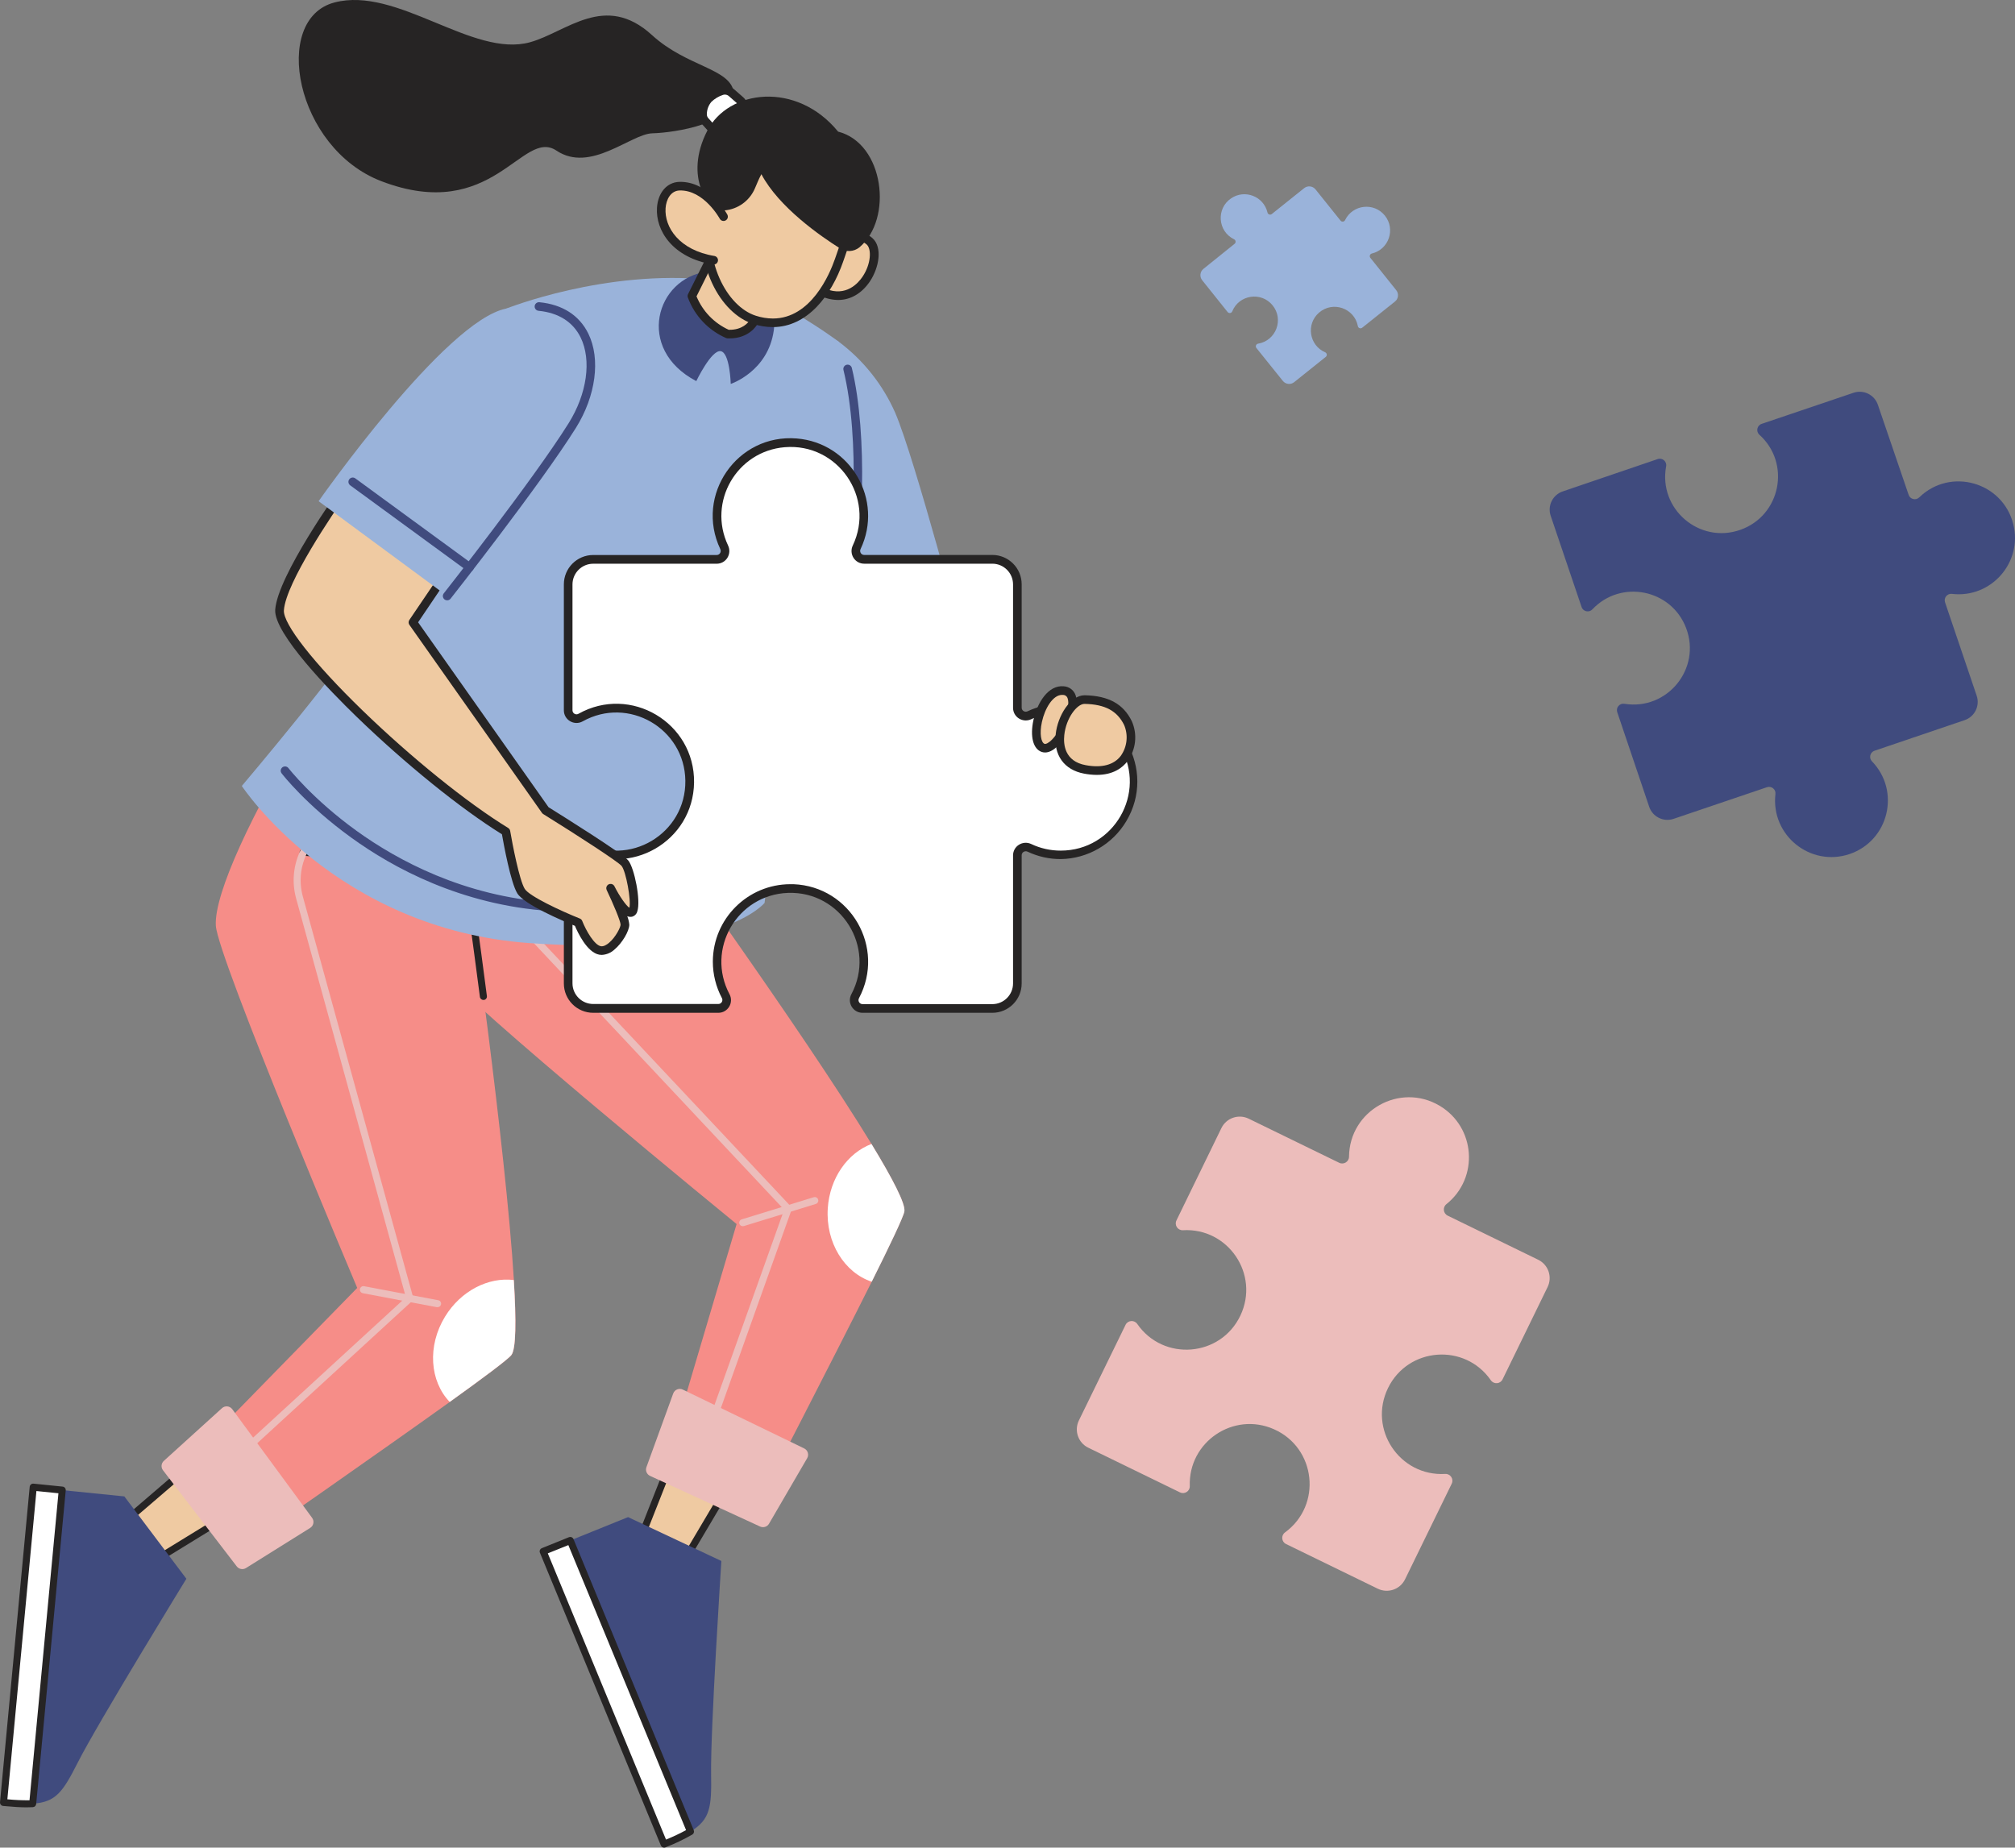 <?xml version="1.0" encoding="utf-8"?>
<svg id="Layer_1" data-name="Layer 1" viewBox="0 0 1526.677 1400" xmlns="http://www.w3.org/2000/svg">
  <rect x="0" y="0" width="1526.677" height="1400" fill="#808080" stroke="none"/>
  <defs>
    <style>.cls-1{fill:#87bfc1;}.cls-2{fill:#262424;}.cls-3{fill:#fff;}.cls-4{fill:#dd9144;}.cls-5{fill:#272525;}.cls-6{fill:#86bec0;}.cls-7{fill:#dc9044;}</style>
  </defs>
  <title>Google Ads</title>
  <path class="cls-1" d="M 1049.285 163.393 C 1057.506 173.684 1052.23 189.03 1039.42 192.09 C 1037.937 192.415 1037.311 194.183 1038.256 195.369 L 1057.868 219.874 C 1059.984 222.514 1059.557 226.37 1056.916 228.483 L 1032.08 248.32 C 1030.874 249.284 1029.077 248.619 1028.788 247.103 C 1026.207 233.522 1009.891 227.826 999.42 236.853 C 989.38 245.506 991.852 261.68 1004.018 266.94 C 1005.432 267.556 1005.683 269.454 1004.481 270.418 L 980.545 289.567 C 977.905 291.682 974.049 291.255 971.936 288.614 L 951.927 263.7 C 950.961 262.48 951.651 260.673 953.184 260.407 C 966.823 258.152 972.907 241.977 964.135 231.293 C 955.49 220.764 938.73 223.316 933.612 235.942 C 933.017 237.382 931.096 237.658 930.12 236.444 L 910.839 212.336 C 908.723 209.697 909.151 205.842 911.791 203.727 L 935.384 184.75 C 936.577 183.798 936.348 181.923 934.961 181.285 C 922.536 175.223 921.332 157.985 932.794 150.256 C 943.205 143.235 957.422 148.793 960.312 161.012 C 960.637 162.495 962.404 163.122 963.591 162.176 L 988.109 142.564 C 990.749 140.449 994.604 140.876 996.718 143.517 L 1015.669 167.162 C 1016.617 168.343 1018.475 168.122 1019.12 166.752 C 1024.904 154.913 1041.039 153.116 1049.285 163.393 Z" style="fill: rgb(154, 179, 218); stroke-width: 5px;"/>
  <path class="cls-4" d="M 1051.625 1051.782 C 1036.474 1082.905 1060.414 1118.831 1094.97 1116.829 C 1098.907 1116.599 1101.634 1120.696 1099.9 1124.239 L 1064.55 1196.667 C 1060.812 1204.345 1051.557 1207.538 1043.88 1203.799 L 974.405 1169.953 C 970.898 1168.265 970.456 1163.448 973.597 1161.149 C 1001.831 1140.543 997.171 1097.1 965.207 1082.951 C 934.585 1069.396 900.325 1092.524 901.447 1125.995 C 901.589 1129.883 897.534 1132.52 894.036 1130.814 L 824.561 1096.968 C 816.871 1093.24 813.675 1083.973 817.43 1076.298 L 852.78 1003.869 C 854.501 1000.333 859.387 999.95 861.639 1003.172 C 881.492 1031.837 924.93 1028.263 939.828 996.737 C 954.523 965.644 930.57 930.162 896.237 932.165 C 892.312 932.373 889.608 928.287 891.335 924.754 L 925.403 854.778 C 929.142 847.101 938.396 843.907 946.074 847.647 L 1014.657 881.074 C 1018.105 882.742 1022.108 880.224 1022.096 876.396 C 1022.49 841.421 1060.596 819.99 1090.687 837.817 C 1118.003 854.003 1120.719 892.5 1095.945 912.358 C 1092.915 914.707 1093.395 919.417 1096.836 921.106 L 1165.42 954.534 C 1173.098 958.273 1176.291 967.527 1172.552 975.204 L 1138.427 1045.181 C 1136.706 1048.716 1131.82 1049.101 1129.568 1045.878 C 1109.866 1017.416 1066.814 1020.679 1051.625 1051.782 Z" style="fill: rgb(236, 189, 187); stroke-width: 6px;"/>
  <polygon class="cls-3" points="508.478 1106.948 477.639 1185.144 506.455 1202.706 553.045 1123.994 508.478 1106.948" style="fill: rgb(239, 202, 162);"/>
  <path class="cls-2" d="M 506.455 1205.364 C 505.988 1205.354 505.532 1205.222 505.133 1204.98 L 476.317 1187.418 C 475.201 1186.75 474.735 1185.372 475.219 1184.165 L 506.058 1105.969 C 506.587 1104.599 508.131 1103.922 509.497 1104.462 L 554.063 1121.495 C 555.61 1122.081 556.245 1123.929 555.385 1125.343 L 508.783 1204.055 C 508.3 1204.88 507.41 1205.38 506.455 1205.364 Z M 480.945 1184.033 L 505.543 1199.016 L 549.183 1125.343 L 510.026 1110.373 L 480.945 1184.033 Z" style=""/>
  <path class="cls-1" d="M 411.557 1175.543 L 503.162 1397.342 C 510.052 1394.663 516.734 1391.481 523.158 1387.82 C 538.167 1378.682 539.185 1369.24 538.776 1344.299 C 538.22 1311.119 546.551 1182.79 546.551 1182.79 L 475.854 1149.544 L 432.055 1167.264 L 411.557 1175.543 Z" style="fill: rgb(64, 75, 126);"/>
  <path class="cls-3" d="M 411.557 1175.543 L 503.162 1397.342 C 510.052 1394.663 516.734 1391.481 523.158 1387.82 L 432.055 1167.264 L 411.557 1175.543 Z" style=""/>
  <path class="cls-2" d="M 503.162 1400 C 502.082 1400.003 501.107 1399.349 500.703 1398.347 L 409.084 1176.561 C 408.505 1175.191 409.167 1173.615 410.552 1173.07 L 431.05 1164.778 C 432.408 1164.216 433.964 1164.869 434.515 1166.233 L 525.617 1386.789 C 526.125 1388.003 525.664 1389.407 524.533 1390.082 C 518.003 1393.824 511.199 1397.07 504.181 1399.788 C 503.858 1399.926 503.511 1399.997 503.162 1400 Z M 415.048 1177.011 L 504.617 1393.89 C 509.812 1391.785 514.883 1389.393 519.812 1386.723 L 430.613 1170.756 L 415.048 1177.011 Z" style=""/>
  <path class="cls-1" d="M 324.17 574.773 C 319.872 642.481 322.438 713.629 335.305 734.788 C 348.173 755.947 558.096 927.48 558.096 927.48 L 506.654 1101.076 L 575.328 1137.906 C 575.328 1137.906 632.444 1027.271 660.466 971.173 C 674.021 944.01 684.363 922.389 685.196 917.985 C 686.267 912.312 676.269 893.03 660.281 866.793 C 607.595 780.213 489.859 617.778 489.859 617.778 C 484.86 440.916 328.482 507.064 324.17 574.773 Z" style="fill: rgb(246, 141, 136);"/>
  <path class="cls-2" d="M 367.798 657.319 C 365.764 657.41 364.392 655.267 365.33 653.459 C 365.625 652.89 366.117 652.449 366.713 652.215 L 379.409 646.568 C 388.707 642.433 394.999 633.543 395.807 623.399 L 399.457 577.484 C 399.619 575.447 401.926 574.352 403.607 575.511 C 404.388 576.049 404.822 576.961 404.746 577.907 L 401.097 623.822 C 400.146 635.909 392.654 646.506 381.577 651.434 L 368.882 657.081 C 368.541 657.236 368.172 657.318 367.798 657.319 Z" style=""/>
  <path class="cls-2" d="M 533.433 1097.36 C 531.58 1097.381 530.28 1095.542 530.92 1093.803 L 594.106 916.596 L 379.607 688.172 C 369.695 677.719 364.573 663.617 365.47 649.239 L 370.085 576.664 C 370.218 574.627 372.504 573.499 374.201 574.631 C 374.989 575.156 375.436 576.062 375.375 577.008 L 370.76 649.583 C 369.96 662.482 374.558 675.134 383.455 684.509 L 599.118 914.07 C 599.809 914.798 600.028 915.852 599.687 916.795 L 535.946 1095.575 C 535.577 1096.647 534.566 1097.366 533.433 1097.36 Z" style="fill: rgb(236, 189, 187);"/>
  <path class="cls-2" d="M 562.897 929.107 C 560.864 929.227 559.464 927.102 560.376 925.281 C 560.724 924.586 561.361 924.08 562.117 923.896 L 616.548 907.154 C 618.508 906.548 620.388 908.291 619.932 910.291 C 619.722 911.219 619.03 911.964 618.122 912.245 L 563.69 928.988 C 563.432 929.067 563.165 929.108 562.897 929.107 Z" style="fill: rgb(236, 189, 187);"/>
  <path class="cls-3" d="M 627.167 915.644 C 625.514 941.617 639.823 964.336 660.466 971.187 C 674.021 944.024 684.363 922.402 685.196 917.998 C 686.267 912.325 676.269 893.044 660.281 866.807 C 642.283 873.604 628.635 892.568 627.167 915.644 Z" style=""/>
  <path class="cls-4" d="M 609.275 1097.493 L 517.378 1052.94 C 514.538 1051.538 511.11 1052.93 510.052 1055.915 L 489.766 1111.709 C 488.828 1114.299 490.036 1117.177 492.543 1118.321 L 575.857 1156.672 C 578.345 1157.834 581.31 1156.898 582.68 1154.516 L 611.536 1104.951 C 613.112 1102.282 612.068 1098.836 609.275 1097.493 Z" style="fill: rgb(236, 189, 187);"/>
  <polygon class="cls-3" points="142.917 1111.431 79.149 1166.193 96.433 1195.168 174.378 1147.309 142.917 1111.431" style="fill: rgb(239, 202, 162);"/>
  <path class="cls-2" d="M 96.433 1197.866 C 95.489 1197.864 94.618 1197.36 94.146 1196.543 L 76.861 1167.568 C 76.19 1166.456 76.425 1165.023 77.417 1164.183 L 141.185 1109.434 C 142.289 1108.469 143.968 1108.588 144.927 1109.699 L 176.388 1145.576 C 177.443 1146.806 177.155 1148.687 175.78 1149.544 L 97.822 1197.403 C 97.412 1197.684 96.931 1197.844 96.433 1197.866 Z M 82.588 1166.788 L 97.346 1191.518 L 170.305 1146.727 L 142.666 1115.213 L 82.588 1166.788 Z" style=""/>
  <path class="cls-1" d="M 25.181 1126.851 L 2.699 1365.762 C 10.041 1366.605 17.436 1366.905 24.823 1366.661 C 42.359 1365.59 47.675 1357.709 58.942 1335.465 C 73.939 1305.856 141.211 1196.252 141.211 1196.252 L 94.212 1133.86 L 47.186 1129.099 L 25.181 1126.851 Z" style="fill: rgb(64, 75, 126);"/>
  <path class="cls-3" d="M 25.181 1126.851 L 2.699 1365.762 C 10.041 1366.605 17.436 1366.905 24.823 1366.661 L 47.186 1129.099 L 25.181 1126.851 Z" style=""/>
  <path class="cls-2" d="M 20.221 1369.465 C 15.58 1369.465 9.959 1369.134 2.421 1368.42 C 0.946 1368.295 -0.139 1366.983 0.015 1365.511 L 22.496 1126.599 C 22.62 1125.118 23.941 1124.031 25.419 1124.193 L 47.424 1126.427 C 48.888 1126.566 49.958 1127.874 49.804 1129.337 L 27.415 1366.913 C 27.298 1368.226 26.232 1369.252 24.916 1369.32 C 23.488 1369.412 21.874 1369.465 20.221 1369.465 Z M 5.582 1363.355 C 11.157 1363.917 16.759 1364.169 22.364 1364.109 L 44.277 1131.479 L 27.587 1129.786 L 5.582 1363.355 Z" style=""/>
  <path class="cls-1" d="M 228.333 554.751 C 192.932 612.621 161.973 676.772 163.534 701.449 C 165.094 726.126 270.651 975.881 270.651 975.881 L 144.121 1105.401 L 187.668 1170.028 C 187.668 1170.028 289.8 1098.868 340.793 1062.289 C 365.457 1044.595 384.698 1030.299 387.489 1026.782 C 391.086 1022.259 391.244 1000.545 389.353 969.917 C 383.164 868.751 354.864 670.147 354.864 670.147 C 432.914 511.375 263.735 496.881 228.333 554.751 Z" style="fill: rgb(246, 141, 136);"/>
  <path class="cls-2" d="M 366.25 757.666 C 364.904 757.675 363.767 756.674 363.605 755.338 C 357.324 706.897 352.193 670.848 352.14 670.491 C 352.065 669.962 352.153 669.422 352.391 668.943 C 358.734 656.318 363.862 643.118 367.705 629.522 C 368.245 627.542 370.725 626.889 372.17 628.346 C 372.84 629.022 373.099 630.004 372.849 630.923 C 368.997 644.597 363.87 657.88 357.535 670.596 C 358.329 676.217 363.129 710.27 368.895 754.704 C 369.098 756.167 368.061 757.514 366.594 757.692 L 366.25 757.666 Z" style=""/>
  <path class="cls-2" d="M 245.538 649.424 C 244.798 649.424 244.052 649.398 243.303 649.345 L 229.497 648.419 C 227.461 648.282 226.336 645.991 227.474 644.297 C 228.001 643.51 228.909 643.066 229.854 643.129 L 243.727 644.068 C 253.879 644.748 263.59 639.822 269.038 631.228 L 293.701 592.321 C 294.8 590.586 297.367 590.691 298.321 592.511 C 298.762 593.356 298.721 594.373 298.211 595.178 L 273.547 634.084 C 267.463 643.666 256.889 649.459 245.538 649.424 Z" style=""/>
  <path class="cls-2" d="M 170.728 1114.896 C 168.691 1114.934 167.378 1112.755 168.363 1110.972 C 168.51 1110.706 168.702 1110.468 168.929 1110.267 L 307.521 982.996 L 224.406 680.925 C 220.53 667.064 222.585 652.216 230.079 639.929 L 268.033 577.894 C 269.101 576.143 271.666 576.205 272.647 578.006 C 273.103 578.843 273.078 579.859 272.582 580.671 L 234.628 642.706 C 227.894 653.72 226.036 667.034 229.497 679.47 L 313.049 983.141 C 313.308 984.097 313.012 985.118 312.282 985.786 L 172.474 1114.142 C 172.005 1114.601 171.383 1114.869 170.728 1114.896 Z" style="fill: rgb(236, 189, 187);"/>
  <path class="cls-2" d="M 331.325 990.454 C 331.157 990.47 330.989 990.47 330.822 990.454 L 274.87 979.875 C 272.833 979.493 271.974 977.05 273.323 975.478 C 273.948 974.748 274.916 974.408 275.862 974.585 L 331.814 985.165 C 333.849 985.352 334.918 987.675 333.737 989.344 C 333.189 990.119 332.269 990.542 331.325 990.454 Z" style="fill: rgb(236, 189, 187);"/>
  <path class="cls-3" d="M 337.183 997.648 C 323.602 1019.839 325.638 1046.579 340.714 1062.289 C 365.378 1044.595 384.619 1030.299 387.409 1026.782 C 391.006 1022.259 391.165 1000.545 389.274 969.917 C 370.165 967.523 349.257 977.918 337.183 997.648 Z" style=""/>
  <path class="cls-4" d="M 236.48 1150.112 L 176.004 1067.817 C 174.148 1065.259 170.478 1064.889 168.149 1067.024 L 124.165 1106.908 C 122.098 1108.761 121.815 1111.897 123.517 1114.089 L 179.324 1186.823 C 180.969 1189.025 184.026 1189.599 186.359 1188.146 L 235.012 1157.73 C 237.623 1156.102 238.299 1152.595 236.48 1150.112 Z" style="fill: rgb(236, 189, 187);"/>
  <path class="cls-4" d="M 635.485 258.935 C 654.117 272.895 668.843 291.418 678.24 312.718 C 693.223 347.538 731.137 491.248 731.137 491.248 L 614.961 514.165 C 614.961 514.165 586.555 392.118 574.653 329.024 C 562.751 265.931 600.639 239.098 635.485 258.935 Z" style="fill: rgb(154, 179, 218);"/>
  <path class="cls-2" d="M 623.121 489.714 C 620.605 489.683 619.067 486.942 620.351 484.779 C 620.81 484.006 621.568 483.457 622.446 483.26 L 715.017 463.423 C 717.503 463.051 719.461 465.51 718.54 467.85 C 718.16 468.816 717.343 469.544 716.339 469.811 L 623.769 489.647 C 623.554 489.691 623.337 489.714 623.121 489.714 Z" style=""/>
  <path class="cls-4" d="M 538.26 212.041 C 458.583 203.763 383.535 233.862 383.535 233.862 C 383.535 233.862 306.198 428.921 285.039 464.627 C 263.88 500.333 183.212 595.548 183.212 595.548 C 183.212 595.548 254.623 703.988 400.753 714.568 C 546.882 725.147 579.282 684.151 579.282 684.151 L 605.069 482.427 C 605.069 482.427 634.824 449.366 642.759 431.513 C 650.693 413.66 656.644 306.543 635.485 258.935 C 635.485 258.935 578.621 216.233 538.26 212.041 Z" style="fill: rgb(154, 179, 218);"/>
  <path class="cls-2" d="M 613.692 475.815 C 611.176 475.815 609.605 473.092 610.863 470.915 C 610.958 470.75 611.069 470.592 611.192 470.446 C 619.656 460.395 634.639 441.815 639.757 430.296 C 646.131 415.961 652.122 333.534 639.016 280.173 C 638.543 277.704 640.922 275.648 643.297 276.474 C 644.284 276.817 645.048 277.612 645.351 278.613 C 658.033 330.188 653.285 415.948 645.721 432.941 C 640.55 444.579 626.81 462.035 616.191 474.651 C 615.571 475.39 614.656 475.816 613.692 475.815 Z" style="fill: rgb(64, 75, 126);"/>
  <path class="cls-1" d="M 535.483 205.971 C 497.396 210.534 480.972 264.344 527.548 288.769 C 527.548 288.769 538.895 265.098 545.956 266.076 C 553.018 267.055 553.653 290.911 553.653 290.911 C 553.653 290.911 581.98 281.549 586.277 250.247 C 590.575 218.944 563.386 202.626 535.483 205.971 Z" style="fill: rgb(64, 75, 126);"/>
  <path class="cls-3" d="M 570.686 244.388 C 570.686 244.388 565.489 253.645 551.352 253.09 C 538.735 247.575 528.901 237.169 524.11 224.261 L 554.142 164.063 L 564.629 171.482 L 590.165 189.507 L 574.018 235.131 L 570.686 244.388 Z" style="fill: rgb(239, 202, 162);"/>
  <path class="cls-2" d="M 552.74 256.409 L 551.259 256.409 C 550.916 256.392 550.576 256.321 550.254 256.198 C 536.746 250.359 526.227 239.228 521.161 225.411 C 520.856 224.571 520.909 223.646 521.306 222.846 L 551.339 162.648 C 552.234 160.864 554.507 160.294 556.139 161.445 L 592.109 186.862 C 593.301 187.707 593.788 189.241 593.3 190.618 L 573.807 245.512 C 573.746 245.685 573.671 245.853 573.582 246.015 C 573.331 246.438 567.605 256.409 552.74 256.409 Z M 552.092 249.876 C 562.553 250.167 566.983 244.19 567.777 243 L 586.291 190.763 L 555.412 169.009 L 527.72 224.552 C 532.33 235.784 541.045 244.839 552.092 249.876 Z M 570.686 244.388 Z" style=""/>
  <path class="cls-2" d="M 574.018 235.131 C 541.817 217.278 557.528 173.162 557.528 173.162 C 559.874 172.445 562.263 171.879 564.682 171.469 L 590.218 189.494 L 574.018 235.131 Z" style=""/>
  <path class="cls-2" d="M 445.663 691.306 C 436.406 691.306 426.712 690.988 416.384 690.274 C 349.35 685.672 297.708 657.557 266.195 634.732 C 232.036 610.055 213.985 586.794 213.231 585.802 C 211.841 583.706 213.24 580.892 215.75 580.737 C 216.757 580.673 217.734 581.079 218.402 581.835 C 218.587 582.073 236.757 605.453 270.202 629.574 C 301.001 651.791 351.426 679.206 416.834 683.702 C 522.761 690.975 566.851 656.129 567.287 655.772 C 569.242 654.19 572.176 655.318 572.568 657.803 C 572.748 658.947 572.309 660.102 571.413 660.837 C 569.734 662.278 532.983 691.306 445.663 691.306 Z" style="fill: rgb(64, 75, 126);"/>
  <path class="cls-3" d="M 859.176 592.189 C 859.19 632.935 816.785 659.827 779.935 642.442 C 775.726 640.387 770.816 643.432 770.784 648.115 L 770.784 745.156 C 770.784 755.611 762.315 764.092 751.86 764.106 L 653.51 764.106 C 648.759 764.103 645.709 759.057 647.916 754.849 C 667.978 717.091 639.64 671.775 596.911 673.281 C 555.901 674.726 530.565 718.612 549.818 754.849 C 552.024 759.057 548.974 764.103 544.224 764.106 L 449.432 764.106 C 438.996 764.092 430.537 755.644 430.508 745.208 L 430.508 646.224 C 430.49 641.389 435.688 638.326 439.91 640.683 C 477.204 661.592 523.15 634.288 522.61 591.535 C 522.078 549.402 476.663 523.182 439.91 543.788 C 435.688 546.145 430.49 543.082 430.508 538.247 L 430.508 442.754 C 430.508 432.288 438.992 423.803 449.458 423.803 L 543.021 423.803 C 547.713 423.787 550.766 418.861 548.694 414.652 C 530.386 376.013 560.77 332.046 603.387 335.509 C 642.1 338.657 665.711 379.552 649.08 414.652 C 647.033 418.86 650.086 423.761 654.767 423.777 L 751.86 423.777 C 762.326 423.791 770.798 432.288 770.784 442.754 L 770.784 536.263 C 770.816 540.947 775.726 543.992 779.935 541.937 C 816.785 524.552 859.19 551.444 859.176 592.189 Z" style=""/>
  <path class="cls-2" d="M 751.86 767.425 L 653.51 767.425 C 646.272 767.428 641.641 759.716 645.047 753.328 C 663.926 717.789 637.252 675.14 597.036 676.561 C 558.441 677.923 534.597 719.223 552.714 753.328 C 556.121 759.721 551.48 767.437 544.237 767.425 L 449.432 767.425 C 437.167 767.411 427.229 757.473 427.215 745.208 L 427.215 646.224 C 427.207 638.903 435.075 634.276 441.471 637.84 C 476.592 657.485 519.808 631.742 519.26 591.504 C 518.721 551.896 476.042 527.255 441.471 546.592 C 435.075 550.156 427.207 545.528 427.215 538.207 L 427.215 442.754 C 427.229 430.489 437.167 420.551 449.432 420.537 L 542.994 420.537 C 544.035 420.551 545.008 420.02 545.56 419.135 C 546.156 418.205 546.221 417.031 545.732 416.041 C 526.342 375.132 558.509 328.575 603.632 332.238 C 644.629 335.566 669.632 378.872 652.016 416.041 C 651.533 417.018 651.598 418.178 652.188 419.095 C 652.738 419.98 653.711 420.512 654.753 420.497 L 751.86 420.497 C 764.124 420.512 774.062 430.45 774.077 442.714 L 774.077 536.224 C 774.068 537.26 774.598 538.227 775.479 538.776 C 776.408 539.372 777.583 539.437 778.573 538.948 C 786.426 535.229 795.011 533.313 803.699 533.341 C 848.965 534.019 876.521 583.445 853.3 622.308 C 842.846 639.804 824.078 650.64 803.699 650.945 C 795.011 650.973 786.426 649.057 778.573 645.338 C 777.583 644.849 776.408 644.913 775.479 645.51 C 774.598 646.059 774.068 647.025 774.077 648.062 L 774.077 745.103 C 774.12 757.408 764.165 767.411 751.86 767.425 Z M 598.854 669.975 C 599.621 669.975 600.392 669.975 601.168 669.975 C 644.487 671.674 671.148 718.056 650.812 756.343 C 649.737 758.363 651.169 760.805 653.457 760.853 L 751.86 760.853 C 760.515 760.838 767.529 753.825 767.544 745.169 L 767.544 648.168 C 767.532 644.895 769.205 641.847 771.974 640.101 C 774.794 638.311 778.338 638.1 781.35 639.546 C 788.322 642.848 795.945 644.551 803.66 644.531 C 843.907 644.531 869.061 600.962 848.937 566.108 C 839.598 549.931 822.338 539.966 803.66 539.966 C 795.945 539.946 788.322 541.65 781.35 544.952 C 778.338 546.395 774.795 546.184 771.974 544.396 C 769.205 542.651 767.532 539.602 767.544 536.329 L 767.544 442.754 C 767.5 434.118 760.495 427.137 751.86 427.123 L 654.74 427.123 C 651.46 427.134 648.407 425.455 646.66 422.679 C 644.876 419.866 644.671 416.33 646.118 413.33 C 663.344 376.961 634.741 335.582 594.631 338.849 C 558.199 341.815 535.983 380.296 551.63 413.33 C 553.078 416.339 552.873 419.884 551.087 422.706 C 549.342 425.483 546.287 427.164 543.007 427.149 L 449.432 427.149 C 440.807 427.164 433.806 434.129 433.748 442.754 L 433.748 538.207 C 433.746 539.301 434.332 540.31 435.282 540.852 C 436.209 541.394 437.356 541.394 438.284 540.852 C 477.766 518.705 526.42 547.605 525.858 592.873 C 525.304 637.493 477.203 665.264 438.284 643.434 C 437.356 642.889 436.207 642.889 435.282 643.434 C 434.332 643.976 433.746 644.985 433.748 646.079 L 433.748 745.063 C 433.762 753.72 440.775 760.733 449.432 760.747 L 544.237 760.747 C 545.323 760.759 546.332 760.189 546.882 759.253 C 547.44 758.343 547.471 757.203 546.961 756.264 C 542.445 747.755 540.083 738.271 540.085 728.638 C 540.164 696.232 566.446 669.996 598.854 669.975 Z" style=""/>
  <path class="cls-3" d="M 805.643 523.264 C 788.2 521.703 778.745 562.619 790.316 566.653 C 801.888 570.686 823.999 524.904 805.643 523.264 Z" style="fill: rgb(239, 202, 162);"/>
  <path class="cls-2" d="M 791.837 570.171 C 790.937 570.179 790.041 570.03 789.192 569.734 C 782.739 567.486 780.305 558.031 782.977 545.653 C 785.794 532.574 794.178 518.953 805.881 520.011 C 810.015 520.218 813.607 522.92 814.953 526.834 C 818.59 536.753 810.655 555.796 801.663 564.934 C 797.722 568.98 794.376 570.171 791.837 570.171 Z M 804.704 526.53 C 797.643 526.53 791.586 536.938 789.404 547.068 C 787.433 556.179 788.901 562.752 791.401 563.611 C 792.26 563.915 794.257 563.254 797.061 560.398 C 804.995 552.331 811.29 535.668 808.883 529.122 C 808.403 527.58 806.967 526.537 805.352 526.557 L 804.704 526.53 Z" style="fill: rgb(38, 37, 37);"/>
  <path class="cls-3" d="M 821.949 530.035 C 806.146 529.691 788.558 576.651 821.949 582.932 C 855.341 589.214 860.961 560.781 854.679 547.888 C 848.398 534.994 837.131 530.418 821.949 530.035 Z" style="fill: rgb(239, 202, 162);"/>
  <path class="cls-2" d="M 831.008 587.151 C 827.757 587.13 824.517 586.807 821.328 586.185 C 806.238 583.342 798.211 572.194 799.864 556.338 C 801.319 542.32 810.973 526.821 821.751 526.821 L 821.949 526.821 C 839.881 527.205 851.188 533.433 857.536 546.512 C 861.914 556.428 860.685 567.925 854.309 576.69 C 850.487 581.768 843.452 587.151 831.008 587.151 Z M 821.751 533.341 C 815.906 533.341 807.693 544.185 806.358 557.012 C 805.604 564.233 806.701 576.849 822.531 579.771 C 834.697 582.059 843.915 579.626 849.178 572.723 C 854.001 565.899 854.961 557.069 851.717 549.369 C 846.427 538.63 837.276 533.685 821.843 533.354 L 821.737 533.354 L 821.751 533.341 Z" style=""/>
  <path class="cls-3" d="M 261.236 370.734 C 261.236 370.734 213.628 437.081 211.869 462.207 C 210.11 487.333 317.228 589.597 383.349 630.156 C 383.349 630.156 389.525 666.629 394.815 675.225 C 400.105 683.821 438.125 699.029 438.125 699.029 C 438.125 699.029 445.729 718.535 454.655 720.188 C 463.582 721.841 473.5 705.641 473.5 700.682 C 473.5 695.723 462.59 672.911 462.59 672.911 C 462.59 672.911 472.508 692.747 478.129 691.425 C 483.749 690.102 477.798 659.356 473.5 654.066 C 469.202 648.776 413.316 614.062 413.316 614.062 L 312.811 471.57 L 339.921 431.566 L 261.236 370.734 Z" style="fill: rgb(239, 202, 162);"/>
  <path class="cls-2" d="M 455.898 723.56 C 455.268 723.561 454.639 723.503 454.021 723.388 C 444.763 721.682 437.662 706.448 435.586 701.528 C 426.871 697.984 397.235 685.487 391.945 676.918 C 386.92 668.745 381.617 639.704 380.295 632.14 C 348.94 612.687 306.754 578.568 269.792 542.717 C 250.947 524.441 207.267 479.994 208.523 461.956 C 210.335 436.208 256.528 371.554 258.498 368.816 C 259.577 367.322 261.679 367.016 263.14 368.142 L 341.825 428.974 C 343.187 430.031 343.494 431.964 342.526 433.391 L 316.778 471.53 L 415.604 611.642 C 426.183 618.254 471.688 646.674 476.026 652.003 C 480.628 657.663 485.627 682.419 482.863 690.526 C 482.375 692.501 480.858 694.059 478.896 694.599 C 477.674 694.858 476.403 694.728 475.259 694.228 C 476.062 696.281 476.577 698.435 476.793 700.629 C 476.793 705.509 471.331 714.673 465.565 719.474 C 462.926 721.934 459.502 723.38 455.898 723.56 Z M 261.91 375.402 C 252.997 388.137 216.577 441.339 215.096 462.432 C 214.368 472.733 237.643 502.409 274.394 538.049 C 311.528 574.072 353.925 608.296 385.029 627.366 C 385.829 627.859 386.379 628.674 386.537 629.601 C 388.229 639.572 393.493 666.907 397.566 673.506 C 401.004 679.1 424.993 690.261 439.302 695.987 C 440.138 696.322 440.797 696.987 441.127 697.825 C 444.023 705.218 450.304 716.049 455.211 716.961 C 457.34 717.345 459.707 715.837 461.32 714.488 C 466.61 710.045 470.194 702.52 470.194 700.656 C 470.194 698.011 464.693 684.945 459.614 674.286 C 458.631 671.972 460.52 669.461 463.017 669.766 C 464.051 669.893 464.964 670.505 465.473 671.416 C 469.255 678.968 474.32 686.201 476.859 687.854 C 478.274 682.327 474.32 660.268 470.934 656.116 C 468.356 652.955 438.429 633.515 411.57 616.826 C 411.22 616.608 410.914 616.325 410.671 615.993 L 310.166 473.448 C 309.392 472.33 309.392 470.849 310.166 469.731 L 335.557 432.267 L 261.91 375.402 Z" style=""/>
  <path class="cls-4" d="M 383.535 233.809 C 337.157 242.986 241.399 379.766 241.399 379.766 L 338.823 451.614 C 338.823 451.614 406.267 366.092 433.602 322.452 C 460.937 278.811 450.767 220.584 383.535 233.809 Z" style="fill: rgb(154, 179, 218);"/>
  <path class="cls-2" d="M 338.797 454.881 C 336.281 454.882 334.709 452.16 335.965 449.982 C 336.045 449.846 336.133 449.715 336.231 449.591 C 336.905 448.731 403.874 363.712 430.799 320.719 C 444.777 298.396 448.347 272.873 439.91 255.682 C 434.171 243.978 423.194 236.996 408.172 235.515 C 405.66 235.385 404.232 232.584 405.599 230.475 C 406.296 229.402 407.554 228.834 408.82 229.021 C 426.196 230.741 438.984 238.966 445.769 252.825 C 455.184 272.001 451.468 300.023 436.326 324.237 C 409.216 367.52 342.023 452.831 341.349 453.677 C 340.725 454.445 339.786 454.888 338.797 454.881 Z" style="fill: rgb(64, 75, 126);"/>
  <path class="cls-2" d="M 355.763 433.087 C 355.073 433.084 354.401 432.862 353.846 432.452 L 265.335 367.745 C 263.299 366.264 263.629 363.134 265.93 362.112 C 266.999 361.637 268.238 361.768 269.183 362.455 L 357.681 427.175 C 359.716 428.651 359.392 431.778 357.096 432.802 C 356.677 432.99 356.222 433.087 355.763 433.087 Z" style="fill: rgb(64, 75, 126);"/>
  <path class="cls-2" d="M 556.007 70.104 C 559.3 93.498 510.78 100.6 494.328 101.009 C 477.877 101.419 447.501 131.426 421.594 114.115 C 395.688 96.804 373.643 169.75 288.888 137.271 C 223.612 112.211 205.574 14.549 253.288 1.906 C 301.001 -10.736 358.131 44.105 401.652 31.991 C 429.344 24.282 458.305 -6.042 494.011 26.609 C 520.645 50.942 553.402 51.643 556.007 70.104 Z" style=""/>
  <path class="cls-3" d="M 629.389 187.523 C 629.389 187.523 647.162 172.593 658.734 182.723 C 670.305 192.853 653.021 236.176 621.811 220.637 L 629.389 187.523 Z" style="fill: rgb(239, 202, 162);"/>
  <path class="cls-2" d="M 634.956 227.302 C 629.887 227.214 624.907 225.951 620.41 223.613 C 619.058 222.942 618.343 221.433 618.677 219.963 L 626.255 186.902 C 626.412 186.209 626.793 185.586 627.339 185.13 C 628.159 184.442 647.414 168.533 660.942 180.369 C 668.798 187.232 666.073 202.85 659.051 213.284 C 652.796 222.489 644.319 227.302 634.956 227.302 Z M 625.594 218.825 C 641 225.094 650.231 214.594 653.576 209.568 C 660.003 199.981 660.479 188.595 656.591 185.196 C 648.472 178.081 635.671 186.862 632.312 189.388 L 625.594 218.825 Z" style=""/>
  <path class="cls-3" d="M 560.913 76.161 L 554.301 70.355 C 552.2 68.491 549.253 67.913 546.604 68.848 C 542.861 70.08 539.447 72.146 536.62 74.891 C 533.879 78.061 532.33 82.088 532.243 86.278 C 532.141 88.317 532.86 90.312 534.24 91.819 L 540.971 99.277 C 544.239 102.853 549.951 102.587 552.873 98.722 L 561.918 86.595 C 564.342 83.384 563.906 78.851 560.913 76.161 Z" style=""/>
  <path class="cls-2" d="M 546.737 105.109 C 543.618 105.114 540.647 103.792 538.564 101.472 L 531.833 94.014 C 529.858 91.858 528.837 88.998 529.003 86.079 C 529.132 81.115 531.005 76.353 534.292 72.63 C 537.476 69.52 541.324 67.174 545.546 65.767 C 549.307 64.441 553.493 65.256 556.483 67.896 L 563.095 73.701 C 567.367 77.504 568.037 83.935 564.642 88.539 L 555.597 100.666 C 553.629 103.314 550.574 104.937 547.279 105.083 L 546.763 105.083 L 546.737 105.109 Z M 549.196 71.678 C 548.696 71.677 548.199 71.762 547.728 71.929 C 544.469 72.996 541.49 74.782 539.014 77.153 C 536.822 79.746 535.595 83.016 535.536 86.41 C 535.481 87.581 535.901 88.725 536.699 89.584 L 543.431 97.042 C 545.322 99.137 548.655 98.985 550.347 96.725 L 559.392 84.598 C 560.773 82.721 560.498 80.103 558.758 78.554 L 552.145 72.749 C 551.321 72.051 550.275 71.67 549.196 71.678 Z" style=""/>
  <path class="cls-3" d="M 635.671 197.336 C 626.228 224.512 604.831 252.878 571.704 242.365 C 547.345 234.668 528.672 197.323 537.321 159.448 C 545.97 121.573 561.601 91.528 605.81 106.63 C 610.508 108.316 615.089 110.313 619.524 112.607 C 643.896 125.832 653.153 131.002 640.405 182.696 C 639.268 187.299 637.469 192.205 635.671 197.336 Z" style="fill: rgb(239, 202, 162);"/>
  <path class="cls-2" d="M 585.444 247.853 C 580.44 247.821 575.472 247.018 570.712 245.473 C 545.851 237.604 524.705 200.047 534.121 158.721 C 538.67 138.752 546.247 114.525 564.537 104.302 C 575.751 98.047 589.98 97.783 606.855 103.535 C 611.725 105.28 616.475 107.347 621.071 109.724 C 633.621 116.535 642.679 121.441 646.911 131.994 C 651.024 142.27 650.059 157.187 643.565 183.503 C 642.547 187.642 641.04 191.927 639.439 196.45 L 638.752 198.407 C 629.931 223.785 611.761 247.853 585.444 247.853 Z M 584.492 105.876 C 578.65 105.773 572.88 107.191 567.75 109.989 C 555.372 116.892 546.71 132.841 540.481 160.162 C 532.097 196.939 550.572 232.248 572.683 239.244 C 576.851 240.603 581.205 241.312 585.59 241.347 C 614.432 241.347 628.595 207.743 632.589 196.251 L 633.277 194.281 C 634.824 189.904 636.279 185.778 637.244 181.943 C 649.424 132.523 641.502 128.225 617.976 115.464 C 613.698 113.259 609.281 111.338 604.752 109.711 C 598.253 107.332 591.41 106.036 584.492 105.876 Z" style="fill: rgb(38, 37, 37);"/>
  <path class="cls-2" d="M 549.038 159.408 C 559.104 158.513 567.874 152.18 571.889 142.904 C 573.291 139.849 574.825 135.618 576.875 131.981 C 590.099 157.107 622.142 179.245 636.385 188.171 C 640.914 191.131 646.831 190.853 651.064 187.484 C 676.798 165.981 669.922 108.68 634.996 99.727 C 603.496 61.231 551.894 67.83 535.813 99.171 C 517.96 133.912 536.633 160.837 549.038 159.408 Z" style=""/>
  <path class="cls-3" d="M 548.297 164.315 C 548.297 164.315 535.549 140.405 514.747 141.026 C 493.945 141.648 492.265 189.243 540.944 197.164 L 548.297 164.315 Z" style="fill: rgb(239, 202, 162);"/>
  <path class="cls-2" d="M 540.958 200.43 C 540.782 200.445 540.604 200.445 540.429 200.43 C 509.497 195.392 496.629 174.577 497.767 157.372 C 498.521 145.946 505.305 138.091 514.654 137.813 C 537.268 137.152 550.625 161.775 551.18 162.82 C 552.219 165.109 550.39 167.666 547.888 167.422 C 546.874 167.323 545.963 166.756 545.427 165.888 C 545.308 165.663 533.34 143.751 514.853 144.333 C 508.148 144.531 504.71 151.236 504.273 157.795 C 503.334 172.157 514.562 189.613 541.473 193.99 C 543.922 194.56 544.836 197.567 543.118 199.403 C 542.554 200.007 541.781 200.373 540.958 200.43 Z" style=""/>
  <path class="cls-1" d="M 1401.355 647.13 C 1371.651 657.162 1341.603 632.895 1345.162 601.746 C 1345.64 598.167 1342.192 595.327 1338.769 596.479 L 1268.014 620.454 C 1260.386 623.042 1252.108 618.955 1249.526 611.33 L 1225.318 539.651 C 1224.141 536.169 1227.088 532.69 1230.714 533.272 C 1263.196 538.531 1289.19 506.651 1277.502 475.893 C 1266.299 446.401 1228.101 438.793 1206.452 461.741 C 1203.925 464.403 1199.475 463.426 1198.295 459.951 L 1174.894 390.844 C 1172.305 383.219 1176.391 374.94 1184.018 372.355 L 1256.014 347.827 C 1259.524 346.658 1263.011 349.667 1262.36 353.312 C 1256.326 385.66 1287.569 412.412 1318.604 401.462 C 1349.182 390.675 1357.087 351.101 1332.996 329.396 C 1330.257 326.895 1331.197 322.376 1334.708 321.177 L 1404.307 297.62 C 1411.932 295.03 1420.21 299.117 1422.796 306.744 L 1446.091 374.942 C 1447.252 378.384 1451.633 379.396 1454.187 376.81 C 1477.838 353.935 1517.386 365.246 1525.371 397.169 C 1532.623 426.164 1508.638 453.458 1478.952 449.997 C 1475.372 449.521 1472.529 452.967 1473.683 456.389 L 1497.647 527.176 C 1500.234 534.799 1496.149 543.082 1488.525 545.663 L 1420.228 568.856 C 1416.814 570.021 1415.8 574.355 1418.342 576.912 C 1440.13 599.471 1431.043 637.025 1401.355 647.13 Z" style="fill: rgb(64, 75, 126); stroke-width: 5px;"/>
</svg>